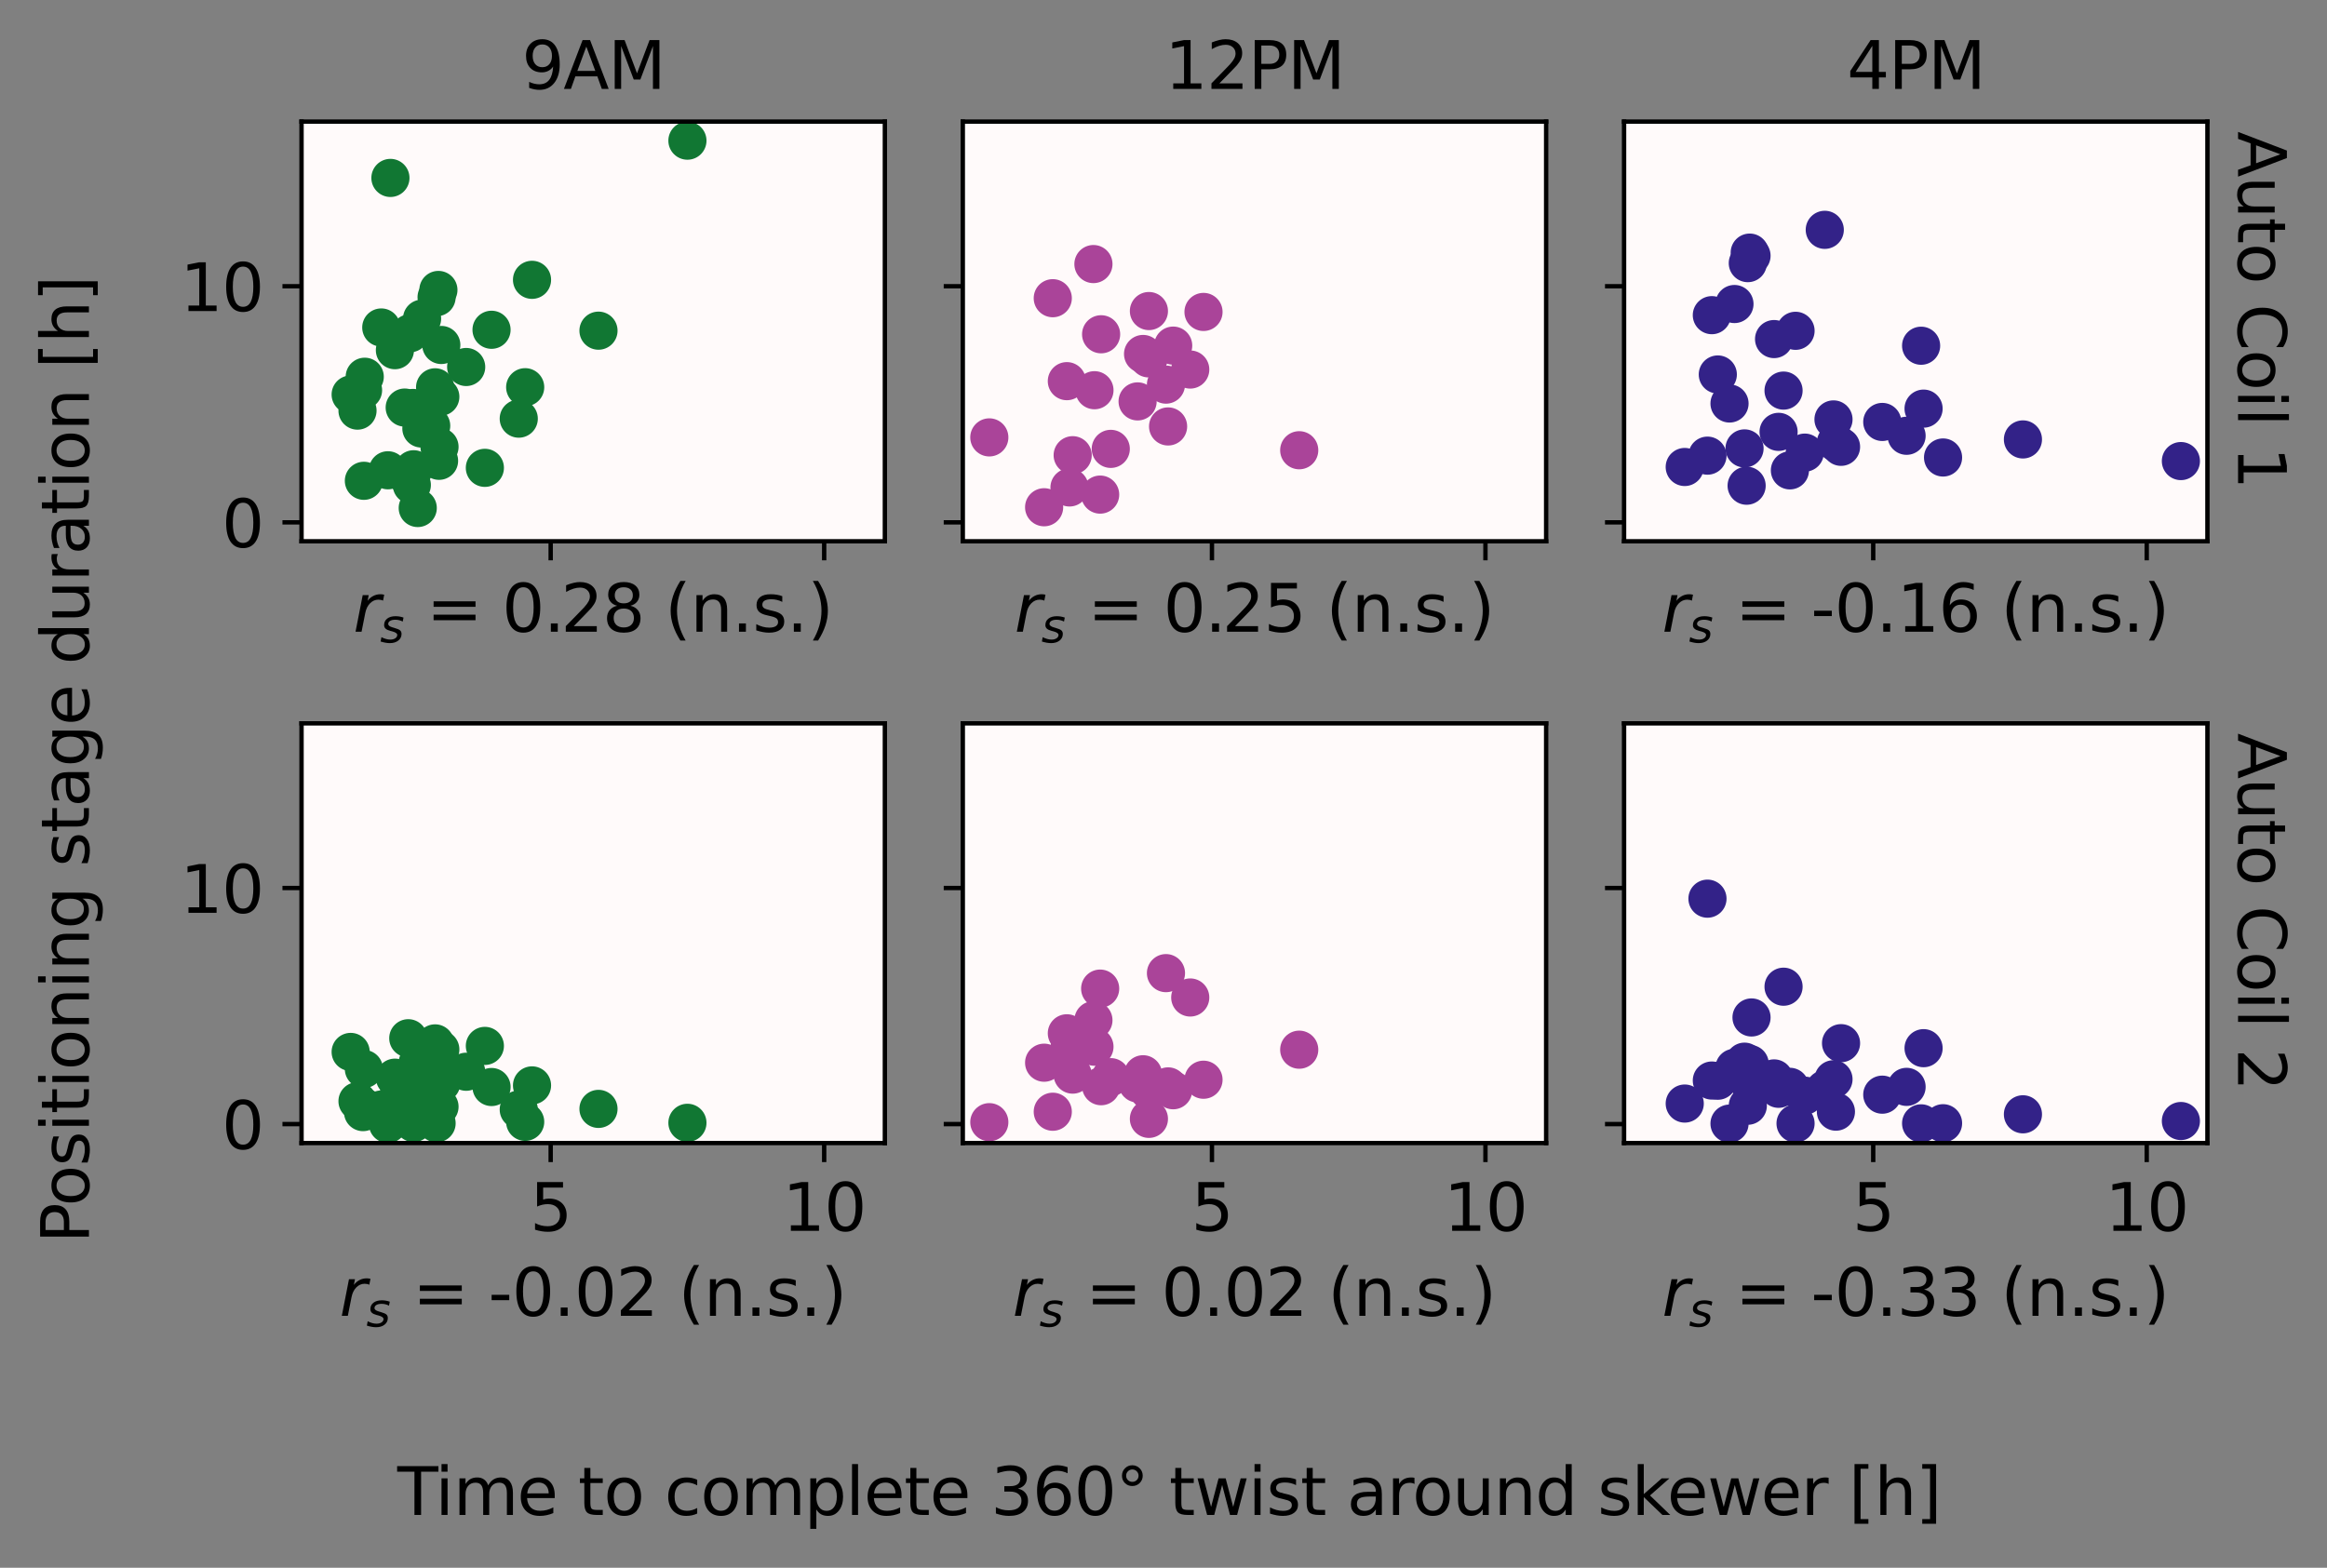 <?xml version="1.0" encoding="utf-8" standalone="no"?>
<!DOCTYPE svg PUBLIC "-//W3C//DTD SVG 1.1//EN"
  "http://www.w3.org/Graphics/SVG/1.1/DTD/svg11.dtd">
<svg xmlns:xlink="http://www.w3.org/1999/xlink" width="427.003pt" height="287.758pt" viewBox="0 0 427.003 287.758" xmlns="http://www.w3.org/2000/svg" version="1.1">
 <rect x="0" y="0" width="427.003" height="287.758" fill="#808080" stroke="none"/>
 <defs>
  <style type="text/css">*{stroke-linejoin: round; stroke-linecap: butt}</style>
 </defs>
 <g id="figure_1">
  <g id="patch_1">
   <path d="M 0 287.758 
L 427.003 287.758 
L 427.003 0 
L 0 0 
z
" style="fill: none"/>
  </g>
  <g id="axes_1">
   <g id="patch_2">
    <path d="M 55.33 99.348 
L 162.373 99.348 
L 162.373 22.318 
L 55.33 22.318 
z
" style="fill: #fffafa"/>
   </g>
   <g id="PathCollection_1">
    <defs>
     <path id="maa188ff2ce" d="M 0 3 
C 0.796 3 1.559 2.684 2.121 2.121 
C 2.684 1.559 3 0.796 3 0 
C 3 -0.796 2.684 -1.559 2.121 -2.121 
C 1.559 -2.684 0.796 -3 0 -3 
C -0.796 -3 -1.559 -2.684 -2.121 -2.121 
C -2.684 -1.559 -3 -0.796 -3 0 
C -3 0.796 -2.684 1.559 -2.121 2.121 
C -1.559 2.684 -0.796 3 0 3 
z
" style="stroke: #117733"/>
    </defs>
    <g clip-path="url(#p2bc16c25e6)">
     <use xlink:href="#maa188ff2ce" x="90.197" y="60.529" style="fill: #117733; stroke: #117733"/>
     <use xlink:href="#maa188ff2ce" x="97.626" y="51.361" style="fill: #117733; stroke: #117733"/>
     <use xlink:href="#maa188ff2ce" x="74.265" y="74.805" style="fill: #117733; stroke: #117733"/>
     <use xlink:href="#maa188ff2ce" x="77.45" y="58.488" style="fill: #117733; stroke: #117733"/>
     <use xlink:href="#maa188ff2ce" x="77.324" y="78.648" style="fill: #117733; stroke: #117733"/>
     <use xlink:href="#maa188ff2ce" x="95.192" y="76.841" style="fill: #117733; stroke: #117733"/>
     <use xlink:href="#maa188ff2ce" x="80.567" y="84.577" style="fill: #117733; stroke: #117733"/>
     <use xlink:href="#maa188ff2ce" x="66.929" y="69.151" style="fill: #117733; stroke: #117733"/>
     <use xlink:href="#maa188ff2ce" x="96.37" y="71.072" style="fill: #117733; stroke: #117733"/>
     <use xlink:href="#maa188ff2ce" x="80.979" y="63.32" style="fill: #117733; stroke: #117733"/>
     <use xlink:href="#maa188ff2ce" x="75.792" y="74.877" style="fill: #117733; stroke: #117733"/>
     <use xlink:href="#maa188ff2ce" x="80.797" y="72.829" style="fill: #117733; stroke: #117733"/>
     <use xlink:href="#maa188ff2ce" x="80.114" y="54.549" style="fill: #117733; stroke: #117733"/>
     <use xlink:href="#maa188ff2ce" x="64.346" y="72.415" style="fill: #117733; stroke: #117733"/>
     <use xlink:href="#maa188ff2ce" x="65.602" y="75.367" style="fill: #117733; stroke: #117733"/>
     <use xlink:href="#maa188ff2ce" x="66.773" y="88.25" style="fill: #117733; stroke: #117733"/>
     <use xlink:href="#maa188ff2ce" x="66.619" y="71.615" style="fill: #117733; stroke: #117733"/>
     <use xlink:href="#maa188ff2ce" x="71.184" y="86.318" style="fill: #117733; stroke: #117733"/>
     <use xlink:href="#maa188ff2ce" x="109.822" y="60.694" style="fill: #117733; stroke: #117733"/>
     <use xlink:href="#maa188ff2ce" x="80.447" y="53.221" style="fill: #117733; stroke: #117733"/>
     <use xlink:href="#maa188ff2ce" x="126.142" y="25.819" style="fill: #117733; stroke: #117733"/>
     <use xlink:href="#maa188ff2ce" x="69.964" y="60.108" style="fill: #117733; stroke: #117733"/>
     <use xlink:href="#maa188ff2ce" x="88.973" y="85.871" style="fill: #117733; stroke: #117733"/>
     <use xlink:href="#maa188ff2ce" x="85.543" y="67.361" style="fill: #117733; stroke: #117733"/>
     <use xlink:href="#maa188ff2ce" x="72.465" y="64.273" style="fill: #117733; stroke: #117733"/>
     <use xlink:href="#maa188ff2ce" x="80.649" y="82.016" style="fill: #117733; stroke: #117733"/>
     <use xlink:href="#maa188ff2ce" x="79.841" y="71.09" style="fill: #117733; stroke: #117733"/>
     <use xlink:href="#maa188ff2ce" x="76.656" y="93.243" style="fill: #117733; stroke: #117733"/>
     <use xlink:href="#maa188ff2ce" x="71.643" y="32.658" style="fill: #117733; stroke: #117733"/>
     <use xlink:href="#maa188ff2ce" x="74.919" y="87.64" style="fill: #117733; stroke: #117733"/>
     <use xlink:href="#maa188ff2ce" x="75.234" y="61.17" style="fill: #117733; stroke: #117733"/>
     <use xlink:href="#maa188ff2ce" x="79.124" y="78.148" style="fill: #117733; stroke: #117733"/>
     <use xlink:href="#maa188ff2ce" x="75.57" y="89.017" style="fill: #117733; stroke: #117733"/>
     <use xlink:href="#maa188ff2ce" x="75.909" y="86.131" style="fill: #117733; stroke: #117733"/>
    </g>
   </g>
   <g id="matplotlib.axis_1">
    <g id="xtick_1">
     <g id="line2d_1">
      <defs>
       <path id="m4214a3b93b" d="M 0 0 
L 0 3.5 
" style="stroke: #000000; stroke-width: 0.8"/>
      </defs>
      <g>
       <use xlink:href="#m4214a3b93b" x="101.049" y="99.348" style="stroke: #000000; stroke-width: 0.8"/>
      </g>
     </g>
    </g>
    <g id="xtick_2">
     <g id="line2d_2">
      <g>
       <use xlink:href="#m4214a3b93b" x="151.235" y="99.348" style="stroke: #000000; stroke-width: 0.8"/>
      </g>
     </g>
    </g>
    <g id="text_1">
     <!-- $r_s$ = 0.28 (n.s.) -->
     <g transform="translate(64.811 115.966) scale(0.12 -0.12)">
      <defs>
       <path id="DejaVuSans-Oblique-72" d="M 2853 2969 
Q 2766 3016 2653 3041 
Q 2541 3066 2413 3066 
Q 1953 3066 1609 2717 
Q 1266 2369 1153 1784 
L 800 0 
L 225 0 
L 909 3500 
L 1484 3500 
L 1375 2956 
Q 1603 3259 1920 3421 
Q 2238 3584 2597 3584 
Q 2691 3584 2781 3573 
Q 2872 3563 2963 3538 
L 2853 2969 
z
" transform="scale(0.016)"/>
       <path id="DejaVuSans-Oblique-73" d="M 3200 3397 
L 3091 2853 
Q 2863 2978 2609 3040 
Q 2356 3103 2088 3103 
Q 1634 3103 1373 2948 
Q 1113 2794 1113 2528 
Q 1113 2219 1719 2053 
Q 1766 2041 1788 2034 
L 1972 1978 
Q 2547 1819 2739 1644 
Q 2931 1469 2931 1166 
Q 2931 609 2489 259 
Q 2047 -91 1331 -91 
Q 1053 -91 747 -37 
Q 441 16 72 128 
L 184 722 
Q 500 559 806 475 
Q 1113 391 1394 391 
Q 1816 391 2080 572 
Q 2344 753 2344 1031 
Q 2344 1331 1650 1516 
L 1591 1531 
L 1394 1581 
Q 956 1697 753 1886 
Q 550 2075 550 2369 
Q 550 2928 970 3256 
Q 1391 3584 2113 3584 
Q 2397 3584 2667 3537 
Q 2938 3491 3200 3397 
z
" transform="scale(0.016)"/>
       <path id="DejaVuSans-20" transform="scale(0.016)"/>
       <path id="DejaVuSans-3d" d="M 678 2906 
L 4684 2906 
L 4684 2381 
L 678 2381 
L 678 2906 
z
M 678 1631 
L 4684 1631 
L 4684 1100 
L 678 1100 
L 678 1631 
z
" transform="scale(0.016)"/>
       <path id="DejaVuSans-30" d="M 2034 4250 
Q 1547 4250 1301 3770 
Q 1056 3291 1056 2328 
Q 1056 1369 1301 889 
Q 1547 409 2034 409 
Q 2525 409 2770 889 
Q 3016 1369 3016 2328 
Q 3016 3291 2770 3770 
Q 2525 4250 2034 4250 
z
M 2034 4750 
Q 2819 4750 3233 4129 
Q 3647 3509 3647 2328 
Q 3647 1150 3233 529 
Q 2819 -91 2034 -91 
Q 1250 -91 836 529 
Q 422 1150 422 2328 
Q 422 3509 836 4129 
Q 1250 4750 2034 4750 
z
" transform="scale(0.016)"/>
       <path id="DejaVuSans-2e" d="M 684 794 
L 1344 794 
L 1344 0 
L 684 0 
L 684 794 
z
" transform="scale(0.016)"/>
       <path id="DejaVuSans-32" d="M 1228 531 
L 3431 531 
L 3431 0 
L 469 0 
L 469 531 
Q 828 903 1448 1529 
Q 2069 2156 2228 2338 
Q 2531 2678 2651 2914 
Q 2772 3150 2772 3378 
Q 2772 3750 2511 3984 
Q 2250 4219 1831 4219 
Q 1534 4219 1204 4116 
Q 875 4013 500 3803 
L 500 4441 
Q 881 4594 1212 4672 
Q 1544 4750 1819 4750 
Q 2544 4750 2975 4387 
Q 3406 4025 3406 3419 
Q 3406 3131 3298 2873 
Q 3191 2616 2906 2266 
Q 2828 2175 2409 1742 
Q 1991 1309 1228 531 
z
" transform="scale(0.016)"/>
       <path id="DejaVuSans-38" d="M 2034 2216 
Q 1584 2216 1326 1975 
Q 1069 1734 1069 1313 
Q 1069 891 1326 650 
Q 1584 409 2034 409 
Q 2484 409 2743 651 
Q 3003 894 3003 1313 
Q 3003 1734 2745 1975 
Q 2488 2216 2034 2216 
z
M 1403 2484 
Q 997 2584 770 2862 
Q 544 3141 544 3541 
Q 544 4100 942 4425 
Q 1341 4750 2034 4750 
Q 2731 4750 3128 4425 
Q 3525 4100 3525 3541 
Q 3525 3141 3298 2862 
Q 3072 2584 2669 2484 
Q 3125 2378 3379 2068 
Q 3634 1759 3634 1313 
Q 3634 634 3220 271 
Q 2806 -91 2034 -91 
Q 1263 -91 848 271 
Q 434 634 434 1313 
Q 434 1759 690 2068 
Q 947 2378 1403 2484 
z
M 1172 3481 
Q 1172 3119 1398 2916 
Q 1625 2713 2034 2713 
Q 2441 2713 2670 2916 
Q 2900 3119 2900 3481 
Q 2900 3844 2670 4047 
Q 2441 4250 2034 4250 
Q 1625 4250 1398 4047 
Q 1172 3844 1172 3481 
z
" transform="scale(0.016)"/>
       <path id="DejaVuSans-28" d="M 1984 4856 
Q 1566 4138 1362 3434 
Q 1159 2731 1159 2009 
Q 1159 1288 1364 580 
Q 1569 -128 1984 -844 
L 1484 -844 
Q 1016 -109 783 600 
Q 550 1309 550 2009 
Q 550 2706 781 3412 
Q 1013 4119 1484 4856 
L 1984 4856 
z
" transform="scale(0.016)"/>
       <path id="DejaVuSans-6e" d="M 3513 2113 
L 3513 0 
L 2938 0 
L 2938 2094 
Q 2938 2591 2744 2837 
Q 2550 3084 2163 3084 
Q 1697 3084 1428 2787 
Q 1159 2491 1159 1978 
L 1159 0 
L 581 0 
L 581 3500 
L 1159 3500 
L 1159 2956 
Q 1366 3272 1645 3428 
Q 1925 3584 2291 3584 
Q 2894 3584 3203 3211 
Q 3513 2838 3513 2113 
z
" transform="scale(0.016)"/>
       <path id="DejaVuSans-73" d="M 2834 3397 
L 2834 2853 
Q 2591 2978 2328 3040 
Q 2066 3103 1784 3103 
Q 1356 3103 1142 2972 
Q 928 2841 928 2578 
Q 928 2378 1081 2264 
Q 1234 2150 1697 2047 
L 1894 2003 
Q 2506 1872 2764 1633 
Q 3022 1394 3022 966 
Q 3022 478 2636 193 
Q 2250 -91 1575 -91 
Q 1294 -91 989 -36 
Q 684 19 347 128 
L 347 722 
Q 666 556 975 473 
Q 1284 391 1588 391 
Q 1994 391 2212 530 
Q 2431 669 2431 922 
Q 2431 1156 2273 1281 
Q 2116 1406 1581 1522 
L 1381 1569 
Q 847 1681 609 1914 
Q 372 2147 372 2553 
Q 372 3047 722 3315 
Q 1072 3584 1716 3584 
Q 2034 3584 2315 3537 
Q 2597 3491 2834 3397 
z
" transform="scale(0.016)"/>
       <path id="DejaVuSans-29" d="M 513 4856 
L 1013 4856 
Q 1481 4119 1714 3412 
Q 1947 2706 1947 2009 
Q 1947 1309 1714 600 
Q 1481 -109 1013 -844 
L 513 -844 
Q 928 -128 1133 580 
Q 1338 1288 1338 2009 
Q 1338 2731 1133 3434 
Q 928 4138 513 4856 
z
" transform="scale(0.016)"/>
      </defs>
      <use xlink:href="#DejaVuSans-Oblique-72" transform="translate(0 0.125)"/>
      <use xlink:href="#DejaVuSans-Oblique-73" transform="translate(41.113 -16.281) scale(0.7)"/>
      <use xlink:href="#DejaVuSans-20" transform="translate(80.317 0.125)"/>
      <use xlink:href="#DejaVuSans-3d" transform="translate(112.104 0.125)"/>
      <use xlink:href="#DejaVuSans-20" transform="translate(195.894 0.125)"/>
      <use xlink:href="#DejaVuSans-30" transform="translate(227.681 0.125)"/>
      <use xlink:href="#DejaVuSans-2e" transform="translate(291.304 0.125)"/>
      <use xlink:href="#DejaVuSans-32" transform="translate(317.591 0.125)"/>
      <use xlink:href="#DejaVuSans-38" transform="translate(381.214 0.125)"/>
      <use xlink:href="#DejaVuSans-20" transform="translate(444.837 0.125)"/>
      <use xlink:href="#DejaVuSans-28" transform="translate(476.624 0.125)"/>
      <use xlink:href="#DejaVuSans-6e" transform="translate(515.638 0.125)"/>
      <use xlink:href="#DejaVuSans-2e" transform="translate(579.017 0.125)"/>
      <use xlink:href="#DejaVuSans-73" transform="translate(610.804 0.125)"/>
      <use xlink:href="#DejaVuSans-2e" transform="translate(662.903 0.125)"/>
      <use xlink:href="#DejaVuSans-29" transform="translate(694.69 0.125)"/>
     </g>
    </g>
   </g>
   <g id="matplotlib.axis_2">
    <g id="ytick_1">
     <g id="line2d_3">
      <defs>
       <path id="mbbebdd0e88" d="M 0 0 
L -3.5 0 
" style="stroke: #000000; stroke-width: 0.8"/>
      </defs>
      <g>
       <use xlink:href="#mbbebdd0e88" x="55.33" y="95.874" style="stroke: #000000; stroke-width: 0.8"/>
      </g>
     </g>
     <g id="text_2">
      <!-- 0 -->
      <g transform="translate(40.695 100.433) scale(0.12 -0.12)">
       <use xlink:href="#DejaVuSans-30"/>
      </g>
     </g>
    </g>
    <g id="ytick_2">
     <g id="line2d_4">
      <g>
       <use xlink:href="#mbbebdd0e88" x="55.33" y="52.539" style="stroke: #000000; stroke-width: 0.8"/>
      </g>
     </g>
     <g id="text_3">
      <!-- 10 -->
      <g transform="translate(33.06 57.098) scale(0.12 -0.12)">
       <defs>
        <path id="DejaVuSans-31" d="M 794 531 
L 1825 531 
L 1825 4091 
L 703 3866 
L 703 4441 
L 1819 4666 
L 2450 4666 
L 2450 531 
L 3481 531 
L 3481 0 
L 794 0 
L 794 531 
z
" transform="scale(0.016)"/>
       </defs>
       <use xlink:href="#DejaVuSans-31"/>
       <use xlink:href="#DejaVuSans-30" x="63.623"/>
      </g>
     </g>
    </g>
   </g>
   <g id="patch_3">
    <path d="M 55.33 99.348 
L 55.33 22.318 
" style="fill: none; stroke: #000000; stroke-width: 0.8; stroke-linejoin: miter; stroke-linecap: square"/>
   </g>
   <g id="patch_4">
    <path d="M 162.373 99.348 
L 162.373 22.318 
" style="fill: none; stroke: #000000; stroke-width: 0.8; stroke-linejoin: miter; stroke-linecap: square"/>
   </g>
   <g id="patch_5">
    <path d="M 55.33 99.348 
L 162.373 99.348 
" style="fill: none; stroke: #000000; stroke-width: 0.8; stroke-linejoin: miter; stroke-linecap: square"/>
   </g>
   <g id="patch_6">
    <path d="M 55.33 22.318 
L 162.373 22.318 
" style="fill: none; stroke: #000000; stroke-width: 0.8; stroke-linejoin: miter; stroke-linecap: square"/>
   </g>
   <g id="text_4">
    <!-- 9AM -->
    <g transform="translate(95.753 16.318) scale(0.12 -0.12)">
     <defs>
      <path id="DejaVuSans-39" d="M 703 97 
L 703 672 
Q 941 559 1184 500 
Q 1428 441 1663 441 
Q 2288 441 2617 861 
Q 2947 1281 2994 2138 
Q 2813 1869 2534 1725 
Q 2256 1581 1919 1581 
Q 1219 1581 811 2004 
Q 403 2428 403 3163 
Q 403 3881 828 4315 
Q 1253 4750 1959 4750 
Q 2769 4750 3195 4129 
Q 3622 3509 3622 2328 
Q 3622 1225 3098 567 
Q 2575 -91 1691 -91 
Q 1453 -91 1209 -44 
Q 966 3 703 97 
z
M 1959 2075 
Q 2384 2075 2632 2365 
Q 2881 2656 2881 3163 
Q 2881 3666 2632 3958 
Q 2384 4250 1959 4250 
Q 1534 4250 1286 3958 
Q 1038 3666 1038 3163 
Q 1038 2656 1286 2365 
Q 1534 2075 1959 2075 
z
" transform="scale(0.016)"/>
      <path id="DejaVuSans-41" d="M 2188 4044 
L 1331 1722 
L 3047 1722 
L 2188 4044 
z
M 1831 4666 
L 2547 4666 
L 4325 0 
L 3669 0 
L 3244 1197 
L 1141 1197 
L 716 0 
L 50 0 
L 1831 4666 
z
" transform="scale(0.016)"/>
      <path id="DejaVuSans-4d" d="M 628 4666 
L 1569 4666 
L 2759 1491 
L 3956 4666 
L 4897 4666 
L 4897 0 
L 4281 0 
L 4281 4097 
L 3078 897 
L 2444 897 
L 1241 4097 
L 1241 0 
L 628 0 
L 628 4666 
z
" transform="scale(0.016)"/>
     </defs>
     <use xlink:href="#DejaVuSans-39"/>
     <use xlink:href="#DejaVuSans-41" x="63.623"/>
     <use xlink:href="#DejaVuSans-4d" x="132.031"/>
    </g>
   </g>
  </g>
  <g id="axes_2">
   <g id="patch_7">
    <path d="M 176.673 99.348 
L 283.716 99.348 
L 283.716 22.318 
L 176.673 22.318 
z
" style="fill: #fffafa"/>
   </g>
   <g id="PathCollection_2">
    <defs>
     <path id="mbd1f8d6ab6" d="M 0 3 
C 0.796 3 1.559 2.684 2.121 2.121 
C 2.684 1.559 3 0.796 3 0 
C 3 -0.796 2.684 -1.559 2.121 -2.121 
C 1.559 -2.684 0.796 -3 0 -3 
C -0.796 -3 -1.559 -2.684 -2.121 -2.121 
C -2.684 -1.559 -3 -0.796 -3 0 
C -3 0.796 -2.684 1.559 -2.121 2.121 
C -1.559 2.684 -0.796 3 0 3 
z
" style="stroke: #aa4499"/>
    </defs>
    <g clip-path="url(#p6a9b97304a)">
     <use xlink:href="#mbd1f8d6ab6" x="200.834" y="71.623" style="fill: #aa4499; stroke: #aa4499"/>
     <use xlink:href="#mbd1f8d6ab6" x="220.843" y="57.255" style="fill: #aa4499; stroke: #aa4499"/>
     <use xlink:href="#mbd1f8d6ab6" x="214.344" y="78.272" style="fill: #aa4499; stroke: #aa4499"/>
     <use xlink:href="#mbd1f8d6ab6" x="238.407" y="82.64" style="fill: #aa4499; stroke: #aa4499"/>
     <use xlink:href="#mbd1f8d6ab6" x="201.879" y="90.782" style="fill: #aa4499; stroke: #aa4499"/>
     <use xlink:href="#mbd1f8d6ab6" x="218.409" y="67.827" style="fill: #aa4499; stroke: #aa4499"/>
     <use xlink:href="#mbd1f8d6ab6" x="213.955" y="70.595" style="fill: #aa4499; stroke: #aa4499"/>
     <use xlink:href="#mbd1f8d6ab6" x="195.766" y="69.96" style="fill: #aa4499; stroke: #aa4499"/>
     <use xlink:href="#mbd1f8d6ab6" x="196.836" y="83.553" style="fill: #aa4499; stroke: #aa4499"/>
     <use xlink:href="#mbd1f8d6ab6" x="202.055" y="61.355" style="fill: #aa4499; stroke: #aa4499"/>
     <use xlink:href="#mbd1f8d6ab6" x="203.827" y="82.389" style="fill: #aa4499; stroke: #aa4499"/>
     <use xlink:href="#mbd1f8d6ab6" x="196.251" y="89.47" style="fill: #aa4499; stroke: #aa4499"/>
     <use xlink:href="#mbd1f8d6ab6" x="210.825" y="57.091" style="fill: #aa4499; stroke: #aa4499"/>
     <use xlink:href="#mbd1f8d6ab6" x="193.183" y="54.734" style="fill: #aa4499; stroke: #aa4499"/>
     <use xlink:href="#mbd1f8d6ab6" x="210.767" y="65.776" style="fill: #aa4499; stroke: #aa4499"/>
     <use xlink:href="#mbd1f8d6ab6" x="191.596" y="93.104" style="fill: #aa4499; stroke: #aa4499"/>
     <use xlink:href="#mbd1f8d6ab6" x="181.539" y="80.282" style="fill: #aa4499; stroke: #aa4499"/>
     <use xlink:href="#mbd1f8d6ab6" x="215.278" y="63.437" style="fill: #aa4499; stroke: #aa4499"/>
     <use xlink:href="#mbd1f8d6ab6" x="209.752" y="64.97" style="fill: #aa4499; stroke: #aa4499"/>
     <use xlink:href="#mbd1f8d6ab6" x="208.75" y="73.676" style="fill: #aa4499; stroke: #aa4499"/>
     <use xlink:href="#mbd1f8d6ab6" x="200.644" y="48.469" style="fill: #aa4499; stroke: #aa4499"/>
    </g>
   </g>
   <g id="matplotlib.axis_3">
    <g id="xtick_3">
     <g id="line2d_5">
      <g>
       <use xlink:href="#m4214a3b93b" x="222.392" y="99.348" style="stroke: #000000; stroke-width: 0.8"/>
      </g>
     </g>
    </g>
    <g id="xtick_4">
     <g id="line2d_6">
      <g>
       <use xlink:href="#m4214a3b93b" x="272.578" y="99.348" style="stroke: #000000; stroke-width: 0.8"/>
      </g>
     </g>
    </g>
    <g id="text_5">
     <!-- $r_s$ = 0.25 (n.s.) -->
     <g transform="translate(186.154 115.966) scale(0.12 -0.12)">
      <defs>
       <path id="DejaVuSans-35" d="M 691 4666 
L 3169 4666 
L 3169 4134 
L 1269 4134 
L 1269 2991 
Q 1406 3038 1543 3061 
Q 1681 3084 1819 3084 
Q 2600 3084 3056 2656 
Q 3513 2228 3513 1497 
Q 3513 744 3044 326 
Q 2575 -91 1722 -91 
Q 1428 -91 1123 -41 
Q 819 9 494 109 
L 494 744 
Q 775 591 1075 516 
Q 1375 441 1709 441 
Q 2250 441 2565 725 
Q 2881 1009 2881 1497 
Q 2881 1984 2565 2268 
Q 2250 2553 1709 2553 
Q 1456 2553 1204 2497 
Q 953 2441 691 2322 
L 691 4666 
z
" transform="scale(0.016)"/>
      </defs>
      <use xlink:href="#DejaVuSans-Oblique-72" transform="translate(0 0.125)"/>
      <use xlink:href="#DejaVuSans-Oblique-73" transform="translate(41.113 -16.281) scale(0.7)"/>
      <use xlink:href="#DejaVuSans-20" transform="translate(80.317 0.125)"/>
      <use xlink:href="#DejaVuSans-3d" transform="translate(112.104 0.125)"/>
      <use xlink:href="#DejaVuSans-20" transform="translate(195.894 0.125)"/>
      <use xlink:href="#DejaVuSans-30" transform="translate(227.681 0.125)"/>
      <use xlink:href="#DejaVuSans-2e" transform="translate(291.304 0.125)"/>
      <use xlink:href="#DejaVuSans-32" transform="translate(317.591 0.125)"/>
      <use xlink:href="#DejaVuSans-35" transform="translate(381.214 0.125)"/>
      <use xlink:href="#DejaVuSans-20" transform="translate(444.837 0.125)"/>
      <use xlink:href="#DejaVuSans-28" transform="translate(476.624 0.125)"/>
      <use xlink:href="#DejaVuSans-6e" transform="translate(515.638 0.125)"/>
      <use xlink:href="#DejaVuSans-2e" transform="translate(579.017 0.125)"/>
      <use xlink:href="#DejaVuSans-73" transform="translate(610.804 0.125)"/>
      <use xlink:href="#DejaVuSans-2e" transform="translate(662.903 0.125)"/>
      <use xlink:href="#DejaVuSans-29" transform="translate(694.69 0.125)"/>
     </g>
    </g>
   </g>
   <g id="matplotlib.axis_4">
    <g id="ytick_3">
     <g id="line2d_7">
      <g>
       <use xlink:href="#mbbebdd0e88" x="176.673" y="95.874" style="stroke: #000000; stroke-width: 0.8"/>
      </g>
     </g>
    </g>
    <g id="ytick_4">
     <g id="line2d_8">
      <g>
       <use xlink:href="#mbbebdd0e88" x="176.673" y="52.539" style="stroke: #000000; stroke-width: 0.8"/>
      </g>
     </g>
    </g>
   </g>
   <g id="patch_8">
    <path d="M 176.673 99.348 
L 176.673 22.318 
" style="fill: none; stroke: #000000; stroke-width: 0.8; stroke-linejoin: miter; stroke-linecap: square"/>
   </g>
   <g id="patch_9">
    <path d="M 283.716 99.348 
L 283.716 22.318 
" style="fill: none; stroke: #000000; stroke-width: 0.8; stroke-linejoin: miter; stroke-linecap: square"/>
   </g>
   <g id="patch_10">
    <path d="M 176.673 99.348 
L 283.716 99.348 
" style="fill: none; stroke: #000000; stroke-width: 0.8; stroke-linejoin: miter; stroke-linecap: square"/>
   </g>
   <g id="patch_11">
    <path d="M 176.673 22.318 
L 283.716 22.318 
" style="fill: none; stroke: #000000; stroke-width: 0.8; stroke-linejoin: miter; stroke-linecap: square"/>
   </g>
   <g id="text_6">
    <!-- 12PM -->
    <g transform="translate(213.765 16.318) scale(0.12 -0.12)">
     <defs>
      <path id="DejaVuSans-50" d="M 1259 4147 
L 1259 2394 
L 2053 2394 
Q 2494 2394 2734 2622 
Q 2975 2850 2975 3272 
Q 2975 3691 2734 3919 
Q 2494 4147 2053 4147 
L 1259 4147 
z
M 628 4666 
L 2053 4666 
Q 2838 4666 3239 4311 
Q 3641 3956 3641 3272 
Q 3641 2581 3239 2228 
Q 2838 1875 2053 1875 
L 1259 1875 
L 1259 0 
L 628 0 
L 628 4666 
z
" transform="scale(0.016)"/>
     </defs>
     <use xlink:href="#DejaVuSans-31"/>
     <use xlink:href="#DejaVuSans-32" x="63.623"/>
     <use xlink:href="#DejaVuSans-50" x="127.246"/>
     <use xlink:href="#DejaVuSans-4d" x="187.549"/>
    </g>
   </g>
  </g>
  <g id="axes_3">
   <g id="patch_12">
    <path d="M 298.016 99.348 
L 405.059 99.348 
L 405.059 22.318 
L 298.016 22.318 
z
" style="fill: #fffafa"/>
   </g>
   <g id="PathCollection_3">
    <defs>
     <path id="m4c94ae0d60" d="M 0 3 
C 0.796 3 1.559 2.684 2.121 2.121 
C 2.684 1.559 3 0.796 3 0 
C 3 -0.796 2.684 -1.559 2.121 -2.121 
C 1.559 -2.684 0.796 -3 0 -3 
C -0.796 -3 -1.559 -2.684 -2.121 -2.121 
C -2.684 -1.559 -3 -0.796 -3 0 
C -3 0.796 -2.684 1.559 -2.121 2.121 
C -1.559 2.684 -0.796 3 0 3 
z
" style="stroke: #332288"/>
    </defs>
    <g clip-path="url(#p0abdfabb2a)">
     <use xlink:href="#m4c94ae0d60" x="315.217" y="68.734" style="fill: #332288; stroke: #332288"/>
     <use xlink:href="#m4c94ae0d60" x="320.505" y="89.15" style="fill: #332288; stroke: #332288"/>
     <use xlink:href="#m4c94ae0d60" x="400.193" y="84.628" style="fill: #332288; stroke: #332288"/>
     <use xlink:href="#m4c94ae0d60" x="352.523" y="63.457" style="fill: #332288; stroke: #332288"/>
     <use xlink:href="#m4c94ae0d60" x="314.122" y="57.847" style="fill: #332288; stroke: #332288"/>
     <use xlink:href="#m4c94ae0d60" x="326.369" y="79.267" style="fill: #332288; stroke: #332288"/>
     <use xlink:href="#m4c94ae0d60" x="317.365" y="74.061" style="fill: #332288; stroke: #332288"/>
     <use xlink:href="#m4c94ae0d60" x="327.28" y="71.693" style="fill: #332288; stroke: #332288"/>
     <use xlink:href="#m4c94ae0d60" x="352.975" y="75.002" style="fill: #332288; stroke: #332288"/>
     <use xlink:href="#m4c94ae0d60" x="320.721" y="48.297" style="fill: #332288; stroke: #332288"/>
     <use xlink:href="#m4c94ae0d60" x="371.207" y="80.655" style="fill: #332288; stroke: #332288"/>
     <use xlink:href="#m4c94ae0d60" x="321.074" y="46.366" style="fill: #332288; stroke: #332288"/>
     <use xlink:href="#m4c94ae0d60" x="334.845" y="42.184" style="fill: #332288; stroke: #332288"/>
     <use xlink:href="#m4c94ae0d60" x="356.549" y="83.971" style="fill: #332288; stroke: #332288"/>
     <use xlink:href="#m4c94ae0d60" x="321.403" y="46.939" style="fill: #332288; stroke: #332288"/>
     <use xlink:href="#m4c94ae0d60" x="337.831" y="82.01" style="fill: #332288; stroke: #332288"/>
     <use xlink:href="#m4c94ae0d60" x="313.32" y="83.633" style="fill: #332288; stroke: #332288"/>
     <use xlink:href="#m4c94ae0d60" x="336.889" y="81.233" style="fill: #332288; stroke: #332288"/>
     <use xlink:href="#m4c94ae0d60" x="320.121" y="82.304" style="fill: #332288; stroke: #332288"/>
     <use xlink:href="#m4c94ae0d60" x="325.542" y="62.235" style="fill: #332288; stroke: #332288"/>
     <use xlink:href="#m4c94ae0d60" x="329.482" y="60.719" style="fill: #332288; stroke: #332288"/>
     <use xlink:href="#m4c94ae0d60" x="349.855" y="79.985" style="fill: #332288; stroke: #332288"/>
     <use xlink:href="#m4c94ae0d60" x="328.447" y="86.333" style="fill: #332288; stroke: #332288"/>
     <use xlink:href="#m4c94ae0d60" x="331.174" y="83.077" style="fill: #332288; stroke: #332288"/>
     <use xlink:href="#m4c94ae0d60" x="345.396" y="77.447" style="fill: #332288; stroke: #332288"/>
     <use xlink:href="#m4c94ae0d60" x="309.148" y="85.714" style="fill: #332288; stroke: #332288"/>
     <use xlink:href="#m4c94ae0d60" x="336.445" y="76.984" style="fill: #332288; stroke: #332288"/>
     <use xlink:href="#m4c94ae0d60" x="318.272" y="55.802" style="fill: #332288; stroke: #332288"/>
    </g>
   </g>
   <g id="matplotlib.axis_5">
    <g id="xtick_5">
     <g id="line2d_9">
      <g>
       <use xlink:href="#m4214a3b93b" x="343.735" y="99.348" style="stroke: #000000; stroke-width: 0.8"/>
      </g>
     </g>
    </g>
    <g id="xtick_6">
     <g id="line2d_10">
      <g>
       <use xlink:href="#m4214a3b93b" x="393.921" y="99.348" style="stroke: #000000; stroke-width: 0.8"/>
      </g>
     </g>
    </g>
    <g id="text_7">
     <!-- $r_s$ = -0.16 (n.s.) -->
     <g transform="translate(304.977 115.966) scale(0.12 -0.12)">
      <defs>
       <path id="DejaVuSans-2d" d="M 313 2009 
L 1997 2009 
L 1997 1497 
L 313 1497 
L 313 2009 
z
" transform="scale(0.016)"/>
       <path id="DejaVuSans-36" d="M 2113 2584 
Q 1688 2584 1439 2293 
Q 1191 2003 1191 1497 
Q 1191 994 1439 701 
Q 1688 409 2113 409 
Q 2538 409 2786 701 
Q 3034 994 3034 1497 
Q 3034 2003 2786 2293 
Q 2538 2584 2113 2584 
z
M 3366 4563 
L 3366 3988 
Q 3128 4100 2886 4159 
Q 2644 4219 2406 4219 
Q 1781 4219 1451 3797 
Q 1122 3375 1075 2522 
Q 1259 2794 1537 2939 
Q 1816 3084 2150 3084 
Q 2853 3084 3261 2657 
Q 3669 2231 3669 1497 
Q 3669 778 3244 343 
Q 2819 -91 2113 -91 
Q 1303 -91 875 529 
Q 447 1150 447 2328 
Q 447 3434 972 4092 
Q 1497 4750 2381 4750 
Q 2619 4750 2861 4703 
Q 3103 4656 3366 4563 
z
" transform="scale(0.016)"/>
      </defs>
      <use xlink:href="#DejaVuSans-Oblique-72" transform="translate(0 0.125)"/>
      <use xlink:href="#DejaVuSans-Oblique-73" transform="translate(41.113 -16.281) scale(0.7)"/>
      <use xlink:href="#DejaVuSans-20" transform="translate(80.317 0.125)"/>
      <use xlink:href="#DejaVuSans-3d" transform="translate(112.104 0.125)"/>
      <use xlink:href="#DejaVuSans-20" transform="translate(195.894 0.125)"/>
      <use xlink:href="#DejaVuSans-2d" transform="translate(227.681 0.125)"/>
      <use xlink:href="#DejaVuSans-30" transform="translate(263.765 0.125)"/>
      <use xlink:href="#DejaVuSans-2e" transform="translate(327.388 0.125)"/>
      <use xlink:href="#DejaVuSans-31" transform="translate(359.175 0.125)"/>
      <use xlink:href="#DejaVuSans-36" transform="translate(422.798 0.125)"/>
      <use xlink:href="#DejaVuSans-20" transform="translate(486.421 0.125)"/>
      <use xlink:href="#DejaVuSans-28" transform="translate(518.208 0.125)"/>
      <use xlink:href="#DejaVuSans-6e" transform="translate(557.222 0.125)"/>
      <use xlink:href="#DejaVuSans-2e" transform="translate(620.601 0.125)"/>
      <use xlink:href="#DejaVuSans-73" transform="translate(652.388 0.125)"/>
      <use xlink:href="#DejaVuSans-2e" transform="translate(704.487 0.125)"/>
      <use xlink:href="#DejaVuSans-29" transform="translate(736.274 0.125)"/>
     </g>
    </g>
   </g>
   <g id="matplotlib.axis_6">
    <g id="ytick_5">
     <g id="line2d_11">
      <g>
       <use xlink:href="#mbbebdd0e88" x="298.016" y="95.874" style="stroke: #000000; stroke-width: 0.8"/>
      </g>
     </g>
    </g>
    <g id="ytick_6">
     <g id="line2d_12">
      <g>
       <use xlink:href="#mbbebdd0e88" x="298.016" y="52.539" style="stroke: #000000; stroke-width: 0.8"/>
      </g>
     </g>
    </g>
   </g>
   <g id="patch_13">
    <path d="M 298.016 99.348 
L 298.016 22.318 
" style="fill: none; stroke: #000000; stroke-width: 0.8; stroke-linejoin: miter; stroke-linecap: square"/>
   </g>
   <g id="patch_14">
    <path d="M 405.059 99.348 
L 405.059 22.318 
" style="fill: none; stroke: #000000; stroke-width: 0.8; stroke-linejoin: miter; stroke-linecap: square"/>
   </g>
   <g id="patch_15">
    <path d="M 298.016 99.348 
L 405.059 99.348 
" style="fill: none; stroke: #000000; stroke-width: 0.8; stroke-linejoin: miter; stroke-linecap: square"/>
   </g>
   <g id="patch_16">
    <path d="M 298.016 22.318 
L 405.059 22.318 
" style="fill: none; stroke: #000000; stroke-width: 0.8; stroke-linejoin: miter; stroke-linecap: square"/>
   </g>
   <g id="text_8">
    <!-- Auto Coil 1 -->
    <g transform="translate(410.684 24.116) rotate(-270) scale(0.12 -0.12)">
     <defs>
      <path id="DejaVuSans-75" d="M 544 1381 
L 544 3500 
L 1119 3500 
L 1119 1403 
Q 1119 906 1312 657 
Q 1506 409 1894 409 
Q 2359 409 2629 706 
Q 2900 1003 2900 1516 
L 2900 3500 
L 3475 3500 
L 3475 0 
L 2900 0 
L 2900 538 
Q 2691 219 2414 64 
Q 2138 -91 1772 -91 
Q 1169 -91 856 284 
Q 544 659 544 1381 
z
M 1991 3584 
L 1991 3584 
z
" transform="scale(0.016)"/>
      <path id="DejaVuSans-74" d="M 1172 4494 
L 1172 3500 
L 2356 3500 
L 2356 3053 
L 1172 3053 
L 1172 1153 
Q 1172 725 1289 603 
Q 1406 481 1766 481 
L 2356 481 
L 2356 0 
L 1766 0 
Q 1100 0 847 248 
Q 594 497 594 1153 
L 594 3053 
L 172 3053 
L 172 3500 
L 594 3500 
L 594 4494 
L 1172 4494 
z
" transform="scale(0.016)"/>
      <path id="DejaVuSans-6f" d="M 1959 3097 
Q 1497 3097 1228 2736 
Q 959 2375 959 1747 
Q 959 1119 1226 758 
Q 1494 397 1959 397 
Q 2419 397 2687 759 
Q 2956 1122 2956 1747 
Q 2956 2369 2687 2733 
Q 2419 3097 1959 3097 
z
M 1959 3584 
Q 2709 3584 3137 3096 
Q 3566 2609 3566 1747 
Q 3566 888 3137 398 
Q 2709 -91 1959 -91 
Q 1206 -91 779 398 
Q 353 888 353 1747 
Q 353 2609 779 3096 
Q 1206 3584 1959 3584 
z
" transform="scale(0.016)"/>
      <path id="DejaVuSans-43" d="M 4122 4306 
L 4122 3641 
Q 3803 3938 3442 4084 
Q 3081 4231 2675 4231 
Q 1875 4231 1450 3742 
Q 1025 3253 1025 2328 
Q 1025 1406 1450 917 
Q 1875 428 2675 428 
Q 3081 428 3442 575 
Q 3803 722 4122 1019 
L 4122 359 
Q 3791 134 3420 21 
Q 3050 -91 2638 -91 
Q 1578 -91 968 557 
Q 359 1206 359 2328 
Q 359 3453 968 4101 
Q 1578 4750 2638 4750 
Q 3056 4750 3426 4639 
Q 3797 4528 4122 4306 
z
" transform="scale(0.016)"/>
      <path id="DejaVuSans-69" d="M 603 3500 
L 1178 3500 
L 1178 0 
L 603 0 
L 603 3500 
z
M 603 4863 
L 1178 4863 
L 1178 4134 
L 603 4134 
L 603 4863 
z
" transform="scale(0.016)"/>
      <path id="DejaVuSans-6c" d="M 603 4863 
L 1178 4863 
L 1178 0 
L 603 0 
L 603 4863 
z
" transform="scale(0.016)"/>
     </defs>
     <use xlink:href="#DejaVuSans-41"/>
     <use xlink:href="#DejaVuSans-75" x="68.408"/>
     <use xlink:href="#DejaVuSans-74" x="131.787"/>
     <use xlink:href="#DejaVuSans-6f" x="170.996"/>
     <use xlink:href="#DejaVuSans-20" x="232.178"/>
     <use xlink:href="#DejaVuSans-43" x="263.965"/>
     <use xlink:href="#DejaVuSans-6f" x="333.789"/>
     <use xlink:href="#DejaVuSans-69" x="394.971"/>
     <use xlink:href="#DejaVuSans-6c" x="422.754"/>
     <use xlink:href="#DejaVuSans-20" x="450.537"/>
     <use xlink:href="#DejaVuSans-31" x="482.324"/>
    </g>
   </g>
   <g id="text_9">
    <!-- 4PM -->
    <g transform="translate(338.925 16.318) scale(0.12 -0.12)">
     <defs>
      <path id="DejaVuSans-34" d="M 2419 4116 
L 825 1625 
L 2419 1625 
L 2419 4116 
z
M 2253 4666 
L 3047 4666 
L 3047 1625 
L 3713 1625 
L 3713 1100 
L 3047 1100 
L 3047 0 
L 2419 0 
L 2419 1100 
L 313 1100 
L 313 1709 
L 2253 4666 
z
" transform="scale(0.016)"/>
     </defs>
     <use xlink:href="#DejaVuSans-34"/>
     <use xlink:href="#DejaVuSans-50" x="63.623"/>
     <use xlink:href="#DejaVuSans-4d" x="123.926"/>
    </g>
   </g>
  </g>
  <g id="axes_4">
   <g id="patch_17">
    <path d="M 55.33 209.798 
L 162.373 209.798 
L 162.373 132.768 
L 55.33 132.768 
z
" style="fill: #fffafa"/>
   </g>
   <g id="PathCollection_4">
    <g clip-path="url(#p3a889cffa4)">
     <use xlink:href="#maa188ff2ce" x="90.197" y="199.517" style="fill: #117733; stroke: #117733"/>
     <use xlink:href="#maa188ff2ce" x="97.626" y="199.22" style="fill: #117733; stroke: #117733"/>
     <use xlink:href="#maa188ff2ce" x="74.265" y="198.479" style="fill: #117733; stroke: #117733"/>
     <use xlink:href="#maa188ff2ce" x="77.45" y="197.057" style="fill: #117733; stroke: #117733"/>
     <use xlink:href="#maa188ff2ce" x="77.324" y="201.678" style="fill: #117733; stroke: #117733"/>
     <use xlink:href="#maa188ff2ce" x="95.192" y="203.656" style="fill: #117733; stroke: #117733"/>
     <use xlink:href="#maa188ff2ce" x="80.567" y="198.954" style="fill: #117733; stroke: #117733"/>
     <use xlink:href="#maa188ff2ce" x="66.929" y="203.293" style="fill: #117733; stroke: #117733"/>
     <use xlink:href="#maa188ff2ce" x="96.37" y="205.908" style="fill: #117733; stroke: #117733"/>
     <use xlink:href="#maa188ff2ce" x="80.979" y="198.791" style="fill: #117733; stroke: #117733"/>
     <use xlink:href="#maa188ff2ce" x="75.792" y="204.411" style="fill: #117733; stroke: #117733"/>
     <use xlink:href="#maa188ff2ce" x="80.797" y="192.621" style="fill: #117733; stroke: #117733"/>
     <use xlink:href="#maa188ff2ce" x="80.114" y="206.171" style="fill: #117733; stroke: #117733"/>
     <use xlink:href="#maa188ff2ce" x="64.346" y="193.077" style="fill: #117733; stroke: #117733"/>
     <use xlink:href="#maa188ff2ce" x="65.602" y="202.119" style="fill: #117733; stroke: #117733"/>
     <use xlink:href="#maa188ff2ce" x="66.773" y="196.209" style="fill: #117733; stroke: #117733"/>
     <use xlink:href="#maa188ff2ce" x="66.619" y="204.122" style="fill: #117733; stroke: #117733"/>
     <use xlink:href="#maa188ff2ce" x="71.184" y="206.297" style="fill: #117733; stroke: #117733"/>
     <use xlink:href="#maa188ff2ce" x="109.822" y="203.533" style="fill: #117733; stroke: #117733"/>
     <use xlink:href="#maa188ff2ce" x="80.447" y="196.552" style="fill: #117733; stroke: #117733"/>
     <use xlink:href="#maa188ff2ce" x="126.142" y="206.088" style="fill: #117733; stroke: #117733"/>
     <use xlink:href="#maa188ff2ce" x="69.964" y="203.651" style="fill: #117733; stroke: #117733"/>
     <use xlink:href="#maa188ff2ce" x="88.973" y="191.973" style="fill: #117733; stroke: #117733"/>
     <use xlink:href="#maa188ff2ce" x="85.543" y="196.714" style="fill: #117733; stroke: #117733"/>
     <use xlink:href="#maa188ff2ce" x="72.465" y="197.802" style="fill: #117733; stroke: #117733"/>
     <use xlink:href="#maa188ff2ce" x="80.649" y="203.131" style="fill: #117733; stroke: #117733"/>
     <use xlink:href="#maa188ff2ce" x="79.841" y="191.509" style="fill: #117733; stroke: #117733"/>
     <use xlink:href="#maa188ff2ce" x="76.656" y="195.069" style="fill: #117733; stroke: #117733"/>
     <use xlink:href="#maa188ff2ce" x="71.643" y="203.043" style="fill: #117733; stroke: #117733"/>
     <use xlink:href="#maa188ff2ce" x="74.919" y="190.565" style="fill: #117733; stroke: #117733"/>
     <use xlink:href="#maa188ff2ce" x="75.234" y="205.37" style="fill: #117733; stroke: #117733"/>
     <use xlink:href="#maa188ff2ce" x="79.124" y="201.609" style="fill: #117733; stroke: #117733"/>
     <use xlink:href="#maa188ff2ce" x="75.57" y="199.387" style="fill: #117733; stroke: #117733"/>
     <use xlink:href="#maa188ff2ce" x="75.909" y="206.123" style="fill: #117733; stroke: #117733"/>
    </g>
   </g>
   <g id="matplotlib.axis_7">
    <g id="xtick_7">
     <g id="line2d_13">
      <g>
       <use xlink:href="#m4214a3b93b" x="101.049" y="209.798" style="stroke: #000000; stroke-width: 0.8"/>
      </g>
     </g>
     <g id="text_10">
      <!-- 5 -->
      <g transform="translate(97.231 225.916) scale(0.12 -0.12)">
       <use xlink:href="#DejaVuSans-35"/>
      </g>
     </g>
    </g>
    <g id="xtick_8">
     <g id="line2d_14">
      <g>
       <use xlink:href="#m4214a3b93b" x="151.235" y="209.798" style="stroke: #000000; stroke-width: 0.8"/>
      </g>
     </g>
     <g id="text_11">
      <!-- 10 -->
      <g transform="translate(143.6 225.916) scale(0.12 -0.12)">
       <use xlink:href="#DejaVuSans-31"/>
       <use xlink:href="#DejaVuSans-30" x="63.623"/>
      </g>
     </g>
    </g>
    <g id="text_12">
     <!-- $r_s$ = -0.02 (n.s.) -->
     <g transform="translate(62.291 241.53) scale(0.12 -0.12)">
      <use xlink:href="#DejaVuSans-Oblique-72" transform="translate(0 0.125)"/>
      <use xlink:href="#DejaVuSans-Oblique-73" transform="translate(41.113 -16.281) scale(0.7)"/>
      <use xlink:href="#DejaVuSans-20" transform="translate(80.317 0.125)"/>
      <use xlink:href="#DejaVuSans-3d" transform="translate(112.104 0.125)"/>
      <use xlink:href="#DejaVuSans-20" transform="translate(195.894 0.125)"/>
      <use xlink:href="#DejaVuSans-2d" transform="translate(227.681 0.125)"/>
      <use xlink:href="#DejaVuSans-30" transform="translate(263.765 0.125)"/>
      <use xlink:href="#DejaVuSans-2e" transform="translate(327.388 0.125)"/>
      <use xlink:href="#DejaVuSans-30" transform="translate(359.175 0.125)"/>
      <use xlink:href="#DejaVuSans-32" transform="translate(422.798 0.125)"/>
      <use xlink:href="#DejaVuSans-20" transform="translate(486.421 0.125)"/>
      <use xlink:href="#DejaVuSans-28" transform="translate(518.208 0.125)"/>
      <use xlink:href="#DejaVuSans-6e" transform="translate(557.222 0.125)"/>
      <use xlink:href="#DejaVuSans-2e" transform="translate(620.601 0.125)"/>
      <use xlink:href="#DejaVuSans-73" transform="translate(652.388 0.125)"/>
      <use xlink:href="#DejaVuSans-2e" transform="translate(704.487 0.125)"/>
      <use xlink:href="#DejaVuSans-29" transform="translate(736.274 0.125)"/>
     </g>
    </g>
   </g>
   <g id="matplotlib.axis_8">
    <g id="ytick_7">
     <g id="line2d_15">
      <g>
       <use xlink:href="#mbbebdd0e88" x="55.33" y="206.324" style="stroke: #000000; stroke-width: 0.8"/>
      </g>
     </g>
     <g id="text_13">
      <!-- 0 -->
      <g transform="translate(40.695 210.883) scale(0.12 -0.12)">
       <use xlink:href="#DejaVuSans-30"/>
      </g>
     </g>
    </g>
    <g id="ytick_8">
     <g id="line2d_16">
      <g>
       <use xlink:href="#mbbebdd0e88" x="55.33" y="162.989" style="stroke: #000000; stroke-width: 0.8"/>
      </g>
     </g>
     <g id="text_14">
      <!-- 10 -->
      <g transform="translate(33.06 167.548) scale(0.12 -0.12)">
       <use xlink:href="#DejaVuSans-31"/>
       <use xlink:href="#DejaVuSans-30" x="63.623"/>
      </g>
     </g>
    </g>
   </g>
   <g id="patch_18">
    <path d="M 55.33 209.798 
L 55.33 132.768 
" style="fill: none; stroke: #000000; stroke-width: 0.8; stroke-linejoin: miter; stroke-linecap: square"/>
   </g>
   <g id="patch_19">
    <path d="M 162.373 209.798 
L 162.373 132.768 
" style="fill: none; stroke: #000000; stroke-width: 0.8; stroke-linejoin: miter; stroke-linecap: square"/>
   </g>
   <g id="patch_20">
    <path d="M 55.33 209.798 
L 162.373 209.798 
" style="fill: none; stroke: #000000; stroke-width: 0.8; stroke-linejoin: miter; stroke-linecap: square"/>
   </g>
   <g id="patch_21">
    <path d="M 55.33 132.768 
L 162.373 132.768 
" style="fill: none; stroke: #000000; stroke-width: 0.8; stroke-linejoin: miter; stroke-linecap: square"/>
   </g>
  </g>
  <g id="axes_5">
   <g id="patch_22">
    <path d="M 176.673 209.798 
L 283.716 209.798 
L 283.716 132.768 
L 176.673 132.768 
z
" style="fill: #fffafa"/>
   </g>
   <g id="PathCollection_5">
    <g clip-path="url(#p1d731335ce)">
     <use xlink:href="#mbd1f8d6ab6" x="200.834" y="192.121" style="fill: #aa4499; stroke: #aa4499"/>
     <use xlink:href="#mbd1f8d6ab6" x="220.843" y="198.18" style="fill: #aa4499; stroke: #aa4499"/>
     <use xlink:href="#mbd1f8d6ab6" x="214.344" y="199.404" style="fill: #aa4499; stroke: #aa4499"/>
     <use xlink:href="#mbd1f8d6ab6" x="238.407" y="192.666" style="fill: #aa4499; stroke: #aa4499"/>
     <use xlink:href="#mbd1f8d6ab6" x="201.879" y="181.455" style="fill: #aa4499; stroke: #aa4499"/>
     <use xlink:href="#mbd1f8d6ab6" x="218.409" y="183.086" style="fill: #aa4499; stroke: #aa4499"/>
     <use xlink:href="#mbd1f8d6ab6" x="213.955" y="178.615" style="fill: #aa4499; stroke: #aa4499"/>
     <use xlink:href="#mbd1f8d6ab6" x="195.766" y="189.657" style="fill: #aa4499; stroke: #aa4499"/>
     <use xlink:href="#mbd1f8d6ab6" x="196.836" y="197.241" style="fill: #aa4499; stroke: #aa4499"/>
     <use xlink:href="#mbd1f8d6ab6" x="202.055" y="199.368" style="fill: #aa4499; stroke: #aa4499"/>
     <use xlink:href="#mbd1f8d6ab6" x="203.827" y="197.708" style="fill: #aa4499; stroke: #aa4499"/>
     <use xlink:href="#mbd1f8d6ab6" x="196.251" y="192.39" style="fill: #aa4499; stroke: #aa4499"/>
     <use xlink:href="#mbd1f8d6ab6" x="210.825" y="205.362" style="fill: #aa4499; stroke: #aa4499"/>
     <use xlink:href="#mbd1f8d6ab6" x="193.183" y="204.055" style="fill: #aa4499; stroke: #aa4499"/>
     <use xlink:href="#mbd1f8d6ab6" x="210.767" y="200.155" style="fill: #aa4499; stroke: #aa4499"/>
     <use xlink:href="#mbd1f8d6ab6" x="191.596" y="195.054" style="fill: #aa4499; stroke: #aa4499"/>
     <use xlink:href="#mbd1f8d6ab6" x="181.539" y="205.971" style="fill: #aa4499; stroke: #aa4499"/>
     <use xlink:href="#mbd1f8d6ab6" x="215.278" y="200.11" style="fill: #aa4499; stroke: #aa4499"/>
     <use xlink:href="#mbd1f8d6ab6" x="209.752" y="197.177" style="fill: #aa4499; stroke: #aa4499"/>
     <use xlink:href="#mbd1f8d6ab6" x="208.75" y="198.863" style="fill: #aa4499; stroke: #aa4499"/>
     <use xlink:href="#mbd1f8d6ab6" x="200.644" y="187.261" style="fill: #aa4499; stroke: #aa4499"/>
    </g>
   </g>
   <g id="matplotlib.axis_9">
    <g id="xtick_9">
     <g id="line2d_17">
      <g>
       <use xlink:href="#m4214a3b93b" x="222.392" y="209.798" style="stroke: #000000; stroke-width: 0.8"/>
      </g>
     </g>
     <g id="text_15">
      <!-- 5 -->
      <g transform="translate(218.574 225.916) scale(0.12 -0.12)">
       <use xlink:href="#DejaVuSans-35"/>
      </g>
     </g>
    </g>
    <g id="xtick_10">
     <g id="line2d_18">
      <g>
       <use xlink:href="#m4214a3b93b" x="272.578" y="209.798" style="stroke: #000000; stroke-width: 0.8"/>
      </g>
     </g>
     <g id="text_16">
      <!-- 10 -->
      <g transform="translate(264.943 225.916) scale(0.12 -0.12)">
       <use xlink:href="#DejaVuSans-31"/>
       <use xlink:href="#DejaVuSans-30" x="63.623"/>
      </g>
     </g>
    </g>
    <g id="text_17">
     <!-- $r_s$ = 0.02 (n.s.) -->
     <g transform="translate(185.794 241.53) scale(0.12 -0.12)">
      <use xlink:href="#DejaVuSans-Oblique-72" transform="translate(0 0.125)"/>
      <use xlink:href="#DejaVuSans-Oblique-73" transform="translate(41.113 -16.281) scale(0.7)"/>
      <use xlink:href="#DejaVuSans-20" transform="translate(80.317 0.125)"/>
      <use xlink:href="#DejaVuSans-3d" transform="translate(112.104 0.125)"/>
      <use xlink:href="#DejaVuSans-20" transform="translate(195.894 0.125)"/>
      <use xlink:href="#DejaVuSans-30" transform="translate(227.681 0.125)"/>
      <use xlink:href="#DejaVuSans-2e" transform="translate(291.304 0.125)"/>
      <use xlink:href="#DejaVuSans-30" transform="translate(323.091 0.125)"/>
      <use xlink:href="#DejaVuSans-32" transform="translate(386.714 0.125)"/>
      <use xlink:href="#DejaVuSans-20" transform="translate(450.337 0.125)"/>
      <use xlink:href="#DejaVuSans-28" transform="translate(482.124 0.125)"/>
      <use xlink:href="#DejaVuSans-6e" transform="translate(521.138 0.125)"/>
      <use xlink:href="#DejaVuSans-2e" transform="translate(584.517 0.125)"/>
      <use xlink:href="#DejaVuSans-73" transform="translate(616.304 0.125)"/>
      <use xlink:href="#DejaVuSans-2e" transform="translate(668.403 0.125)"/>
      <use xlink:href="#DejaVuSans-29" transform="translate(700.19 0.125)"/>
     </g>
    </g>
   </g>
   <g id="matplotlib.axis_10">
    <g id="ytick_9">
     <g id="line2d_19">
      <g>
       <use xlink:href="#mbbebdd0e88" x="176.673" y="206.324" style="stroke: #000000; stroke-width: 0.8"/>
      </g>
     </g>
    </g>
    <g id="ytick_10">
     <g id="line2d_20">
      <g>
       <use xlink:href="#mbbebdd0e88" x="176.673" y="162.989" style="stroke: #000000; stroke-width: 0.8"/>
      </g>
     </g>
    </g>
   </g>
   <g id="patch_23">
    <path d="M 176.673 209.798 
L 176.673 132.768 
" style="fill: none; stroke: #000000; stroke-width: 0.8; stroke-linejoin: miter; stroke-linecap: square"/>
   </g>
   <g id="patch_24">
    <path d="M 283.716 209.798 
L 283.716 132.768 
" style="fill: none; stroke: #000000; stroke-width: 0.8; stroke-linejoin: miter; stroke-linecap: square"/>
   </g>
   <g id="patch_25">
    <path d="M 176.673 209.798 
L 283.716 209.798 
" style="fill: none; stroke: #000000; stroke-width: 0.8; stroke-linejoin: miter; stroke-linecap: square"/>
   </g>
   <g id="patch_26">
    <path d="M 176.673 132.768 
L 283.716 132.768 
" style="fill: none; stroke: #000000; stroke-width: 0.8; stroke-linejoin: miter; stroke-linecap: square"/>
   </g>
  </g>
  <g id="axes_6">
   <g id="patch_27">
    <path d="M 298.016 209.798 
L 405.059 209.798 
L 405.059 132.768 
L 298.016 132.768 
z
" style="fill: #fffafa"/>
   </g>
   <g id="PathCollection_6">
    <g clip-path="url(#p5be0f65de6)">
     <use xlink:href="#m4c94ae0d60" x="315.217" y="198.362" style="fill: #332288; stroke: #332288"/>
     <use xlink:href="#m4c94ae0d60" x="320.505" y="198.18" style="fill: #332288; stroke: #332288"/>
     <use xlink:href="#m4c94ae0d60" x="400.193" y="205.759" style="fill: #332288; stroke: #332288"/>
     <use xlink:href="#m4c94ae0d60" x="352.523" y="206.187" style="fill: #332288; stroke: #332288"/>
     <use xlink:href="#m4c94ae0d60" x="314.122" y="198.327" style="fill: #332288; stroke: #332288"/>
     <use xlink:href="#m4c94ae0d60" x="326.369" y="199.843" style="fill: #332288; stroke: #332288"/>
     <use xlink:href="#m4c94ae0d60" x="317.365" y="206.234" style="fill: #332288; stroke: #332288"/>
     <use xlink:href="#m4c94ae0d60" x="327.28" y="181.106" style="fill: #332288; stroke: #332288"/>
     <use xlink:href="#m4c94ae0d60" x="352.975" y="192.388" style="fill: #332288; stroke: #332288"/>
     <use xlink:href="#m4c94ae0d60" x="320.721" y="202.951" style="fill: #332288; stroke: #332288"/>
     <use xlink:href="#m4c94ae0d60" x="371.207" y="204.526" style="fill: #332288; stroke: #332288"/>
     <use xlink:href="#m4c94ae0d60" x="321.074" y="195.279" style="fill: #332288; stroke: #332288"/>
     <use xlink:href="#m4c94ae0d60" x="334.845" y="199.931" style="fill: #332288; stroke: #332288"/>
     <use xlink:href="#m4c94ae0d60" x="356.549" y="206.165" style="fill: #332288; stroke: #332288"/>
     <use xlink:href="#m4c94ae0d60" x="321.403" y="186.75" style="fill: #332288; stroke: #332288"/>
     <use xlink:href="#m4c94ae0d60" x="337.831" y="191.471" style="fill: #332288; stroke: #332288"/>
     <use xlink:href="#m4c94ae0d60" x="313.32" y="164.947" style="fill: #332288; stroke: #332288"/>
     <use xlink:href="#m4c94ae0d60" x="336.889" y="204.04" style="fill: #332288; stroke: #332288"/>
     <use xlink:href="#m4c94ae0d60" x="320.121" y="194.866" style="fill: #332288; stroke: #332288"/>
     <use xlink:href="#m4c94ae0d60" x="325.542" y="197.939" style="fill: #332288; stroke: #332288"/>
     <use xlink:href="#m4c94ae0d60" x="329.482" y="206.204" style="fill: #332288; stroke: #332288"/>
     <use xlink:href="#m4c94ae0d60" x="349.855" y="199.491" style="fill: #332288; stroke: #332288"/>
     <use xlink:href="#m4c94ae0d60" x="328.447" y="199.485" style="fill: #332288; stroke: #332288"/>
     <use xlink:href="#m4c94ae0d60" x="331.174" y="201.105" style="fill: #332288; stroke: #332288"/>
     <use xlink:href="#m4c94ae0d60" x="345.396" y="200.922" style="fill: #332288; stroke: #332288"/>
     <use xlink:href="#m4c94ae0d60" x="309.148" y="202.553" style="fill: #332288; stroke: #332288"/>
     <use xlink:href="#m4c94ae0d60" x="336.445" y="198.096" style="fill: #332288; stroke: #332288"/>
     <use xlink:href="#m4c94ae0d60" x="318.272" y="195.993" style="fill: #332288; stroke: #332288"/>
    </g>
   </g>
   <g id="matplotlib.axis_11">
    <g id="xtick_11">
     <g id="line2d_21">
      <g>
       <use xlink:href="#m4214a3b93b" x="343.735" y="209.798" style="stroke: #000000; stroke-width: 0.8"/>
      </g>
     </g>
     <g id="text_18">
      <!-- 5 -->
      <g transform="translate(339.917 225.916) scale(0.12 -0.12)">
       <use xlink:href="#DejaVuSans-35"/>
      </g>
     </g>
    </g>
    <g id="xtick_12">
     <g id="line2d_22">
      <g>
       <use xlink:href="#m4214a3b93b" x="393.921" y="209.798" style="stroke: #000000; stroke-width: 0.8"/>
      </g>
     </g>
     <g id="text_19">
      <!-- 10 -->
      <g transform="translate(386.286 225.916) scale(0.12 -0.12)">
       <use xlink:href="#DejaVuSans-31"/>
       <use xlink:href="#DejaVuSans-30" x="63.623"/>
      </g>
     </g>
    </g>
    <g id="text_20">
     <!-- $r_s$ = -0.33 (n.s.) -->
     <g transform="translate(304.977 241.53) scale(0.12 -0.12)">
      <defs>
       <path id="DejaVuSans-33" d="M 2597 2516 
Q 3050 2419 3304 2112 
Q 3559 1806 3559 1356 
Q 3559 666 3084 287 
Q 2609 -91 1734 -91 
Q 1441 -91 1130 -33 
Q 819 25 488 141 
L 488 750 
Q 750 597 1062 519 
Q 1375 441 1716 441 
Q 2309 441 2620 675 
Q 2931 909 2931 1356 
Q 2931 1769 2642 2001 
Q 2353 2234 1838 2234 
L 1294 2234 
L 1294 2753 
L 1863 2753 
Q 2328 2753 2575 2939 
Q 2822 3125 2822 3475 
Q 2822 3834 2567 4026 
Q 2313 4219 1838 4219 
Q 1578 4219 1281 4162 
Q 984 4106 628 3988 
L 628 4550 
Q 988 4650 1302 4700 
Q 1616 4750 1894 4750 
Q 2613 4750 3031 4423 
Q 3450 4097 3450 3541 
Q 3450 3153 3228 2886 
Q 3006 2619 2597 2516 
z
" transform="scale(0.016)"/>
      </defs>
      <use xlink:href="#DejaVuSans-Oblique-72" transform="translate(0 0.125)"/>
      <use xlink:href="#DejaVuSans-Oblique-73" transform="translate(41.113 -16.281) scale(0.7)"/>
      <use xlink:href="#DejaVuSans-20" transform="translate(80.317 0.125)"/>
      <use xlink:href="#DejaVuSans-3d" transform="translate(112.104 0.125)"/>
      <use xlink:href="#DejaVuSans-20" transform="translate(195.894 0.125)"/>
      <use xlink:href="#DejaVuSans-2d" transform="translate(227.681 0.125)"/>
      <use xlink:href="#DejaVuSans-30" transform="translate(263.765 0.125)"/>
      <use xlink:href="#DejaVuSans-2e" transform="translate(327.388 0.125)"/>
      <use xlink:href="#DejaVuSans-33" transform="translate(359.175 0.125)"/>
      <use xlink:href="#DejaVuSans-33" transform="translate(422.798 0.125)"/>
      <use xlink:href="#DejaVuSans-20" transform="translate(486.421 0.125)"/>
      <use xlink:href="#DejaVuSans-28" transform="translate(518.208 0.125)"/>
      <use xlink:href="#DejaVuSans-6e" transform="translate(557.222 0.125)"/>
      <use xlink:href="#DejaVuSans-2e" transform="translate(620.601 0.125)"/>
      <use xlink:href="#DejaVuSans-73" transform="translate(652.388 0.125)"/>
      <use xlink:href="#DejaVuSans-2e" transform="translate(704.487 0.125)"/>
      <use xlink:href="#DejaVuSans-29" transform="translate(736.274 0.125)"/>
     </g>
    </g>
   </g>
   <g id="matplotlib.axis_12">
    <g id="ytick_11">
     <g id="line2d_23">
      <g>
       <use xlink:href="#mbbebdd0e88" x="298.016" y="206.324" style="stroke: #000000; stroke-width: 0.8"/>
      </g>
     </g>
    </g>
    <g id="ytick_12">
     <g id="line2d_24">
      <g>
       <use xlink:href="#mbbebdd0e88" x="298.016" y="162.989" style="stroke: #000000; stroke-width: 0.8"/>
      </g>
     </g>
    </g>
   </g>
   <g id="patch_28">
    <path d="M 298.016 209.798 
L 298.016 132.768 
" style="fill: none; stroke: #000000; stroke-width: 0.8; stroke-linejoin: miter; stroke-linecap: square"/>
   </g>
   <g id="patch_29">
    <path d="M 405.059 209.798 
L 405.059 132.768 
" style="fill: none; stroke: #000000; stroke-width: 0.8; stroke-linejoin: miter; stroke-linecap: square"/>
   </g>
   <g id="patch_30">
    <path d="M 298.016 209.798 
L 405.059 209.798 
" style="fill: none; stroke: #000000; stroke-width: 0.8; stroke-linejoin: miter; stroke-linecap: square"/>
   </g>
   <g id="patch_31">
    <path d="M 298.016 132.768 
L 405.059 132.768 
" style="fill: none; stroke: #000000; stroke-width: 0.8; stroke-linejoin: miter; stroke-linecap: square"/>
   </g>
   <g id="text_21">
    <!-- Auto Coil 2 -->
    <g transform="translate(410.684 134.566) rotate(-270) scale(0.12 -0.12)">
     <use xlink:href="#DejaVuSans-41"/>
     <use xlink:href="#DejaVuSans-75" x="68.408"/>
     <use xlink:href="#DejaVuSans-74" x="131.787"/>
     <use xlink:href="#DejaVuSans-6f" x="170.996"/>
     <use xlink:href="#DejaVuSans-20" x="232.178"/>
     <use xlink:href="#DejaVuSans-43" x="263.965"/>
     <use xlink:href="#DejaVuSans-6f" x="333.789"/>
     <use xlink:href="#DejaVuSans-69" x="394.971"/>
     <use xlink:href="#DejaVuSans-6c" x="422.754"/>
     <use xlink:href="#DejaVuSans-20" x="450.537"/>
     <use xlink:href="#DejaVuSans-32" x="482.324"/>
    </g>
   </g>
  </g>
  <g id="text_22">
   <!-- Time to complete 360° twist around skewer [h] -->
   <g transform="translate(72.907 278.062) scale(0.12 -0.12)">
    <defs>
     <path id="DejaVuSans-54" d="M -19 4666 
L 3928 4666 
L 3928 4134 
L 2272 4134 
L 2272 0 
L 1638 0 
L 1638 4134 
L -19 4134 
L -19 4666 
z
" transform="scale(0.016)"/>
     <path id="DejaVuSans-6d" d="M 3328 2828 
Q 3544 3216 3844 3400 
Q 4144 3584 4550 3584 
Q 5097 3584 5394 3201 
Q 5691 2819 5691 2113 
L 5691 0 
L 5113 0 
L 5113 2094 
Q 5113 2597 4934 2840 
Q 4756 3084 4391 3084 
Q 3944 3084 3684 2787 
Q 3425 2491 3425 1978 
L 3425 0 
L 2847 0 
L 2847 2094 
Q 2847 2600 2669 2842 
Q 2491 3084 2119 3084 
Q 1678 3084 1418 2786 
Q 1159 2488 1159 1978 
L 1159 0 
L 581 0 
L 581 3500 
L 1159 3500 
L 1159 2956 
Q 1356 3278 1631 3431 
Q 1906 3584 2284 3584 
Q 2666 3584 2933 3390 
Q 3200 3197 3328 2828 
z
" transform="scale(0.016)"/>
     <path id="DejaVuSans-65" d="M 3597 1894 
L 3597 1613 
L 953 1613 
Q 991 1019 1311 708 
Q 1631 397 2203 397 
Q 2534 397 2845 478 
Q 3156 559 3463 722 
L 3463 178 
Q 3153 47 2828 -22 
Q 2503 -91 2169 -91 
Q 1331 -91 842 396 
Q 353 884 353 1716 
Q 353 2575 817 3079 
Q 1281 3584 2069 3584 
Q 2775 3584 3186 3129 
Q 3597 2675 3597 1894 
z
M 3022 2063 
Q 3016 2534 2758 2815 
Q 2500 3097 2075 3097 
Q 1594 3097 1305 2825 
Q 1016 2553 972 2059 
L 3022 2063 
z
" transform="scale(0.016)"/>
     <path id="DejaVuSans-63" d="M 3122 3366 
L 3122 2828 
Q 2878 2963 2633 3030 
Q 2388 3097 2138 3097 
Q 1578 3097 1268 2742 
Q 959 2388 959 1747 
Q 959 1106 1268 751 
Q 1578 397 2138 397 
Q 2388 397 2633 464 
Q 2878 531 3122 666 
L 3122 134 
Q 2881 22 2623 -34 
Q 2366 -91 2075 -91 
Q 1284 -91 818 406 
Q 353 903 353 1747 
Q 353 2603 823 3093 
Q 1294 3584 2113 3584 
Q 2378 3584 2631 3529 
Q 2884 3475 3122 3366 
z
" transform="scale(0.016)"/>
     <path id="DejaVuSans-70" d="M 1159 525 
L 1159 -1331 
L 581 -1331 
L 581 3500 
L 1159 3500 
L 1159 2969 
Q 1341 3281 1617 3432 
Q 1894 3584 2278 3584 
Q 2916 3584 3314 3078 
Q 3713 2572 3713 1747 
Q 3713 922 3314 415 
Q 2916 -91 2278 -91 
Q 1894 -91 1617 61 
Q 1341 213 1159 525 
z
M 3116 1747 
Q 3116 2381 2855 2742 
Q 2594 3103 2138 3103 
Q 1681 3103 1420 2742 
Q 1159 2381 1159 1747 
Q 1159 1113 1420 752 
Q 1681 391 2138 391 
Q 2594 391 2855 752 
Q 3116 1113 3116 1747 
z
" transform="scale(0.016)"/>
     <path id="DejaVuSans-b0" d="M 1600 4347 
Q 1350 4347 1178 4173 
Q 1006 4000 1006 3750 
Q 1006 3503 1178 3333 
Q 1350 3163 1600 3163 
Q 1850 3163 2022 3333 
Q 2194 3503 2194 3750 
Q 2194 3997 2020 4172 
Q 1847 4347 1600 4347 
z
M 1600 4750 
Q 1800 4750 1984 4673 
Q 2169 4597 2303 4453 
Q 2447 4313 2519 4134 
Q 2591 3956 2591 3750 
Q 2591 3338 2302 3052 
Q 2013 2766 1594 2766 
Q 1172 2766 890 3047 
Q 609 3328 609 3750 
Q 609 4169 896 4459 
Q 1184 4750 1600 4750 
z
" transform="scale(0.016)"/>
     <path id="DejaVuSans-77" d="M 269 3500 
L 844 3500 
L 1563 769 
L 2278 3500 
L 2956 3500 
L 3675 769 
L 4391 3500 
L 4966 3500 
L 4050 0 
L 3372 0 
L 2619 2869 
L 1863 0 
L 1184 0 
L 269 3500 
z
" transform="scale(0.016)"/>
     <path id="DejaVuSans-61" d="M 2194 1759 
Q 1497 1759 1228 1600 
Q 959 1441 959 1056 
Q 959 750 1161 570 
Q 1363 391 1709 391 
Q 2188 391 2477 730 
Q 2766 1069 2766 1631 
L 2766 1759 
L 2194 1759 
z
M 3341 1997 
L 3341 0 
L 2766 0 
L 2766 531 
Q 2569 213 2275 61 
Q 1981 -91 1556 -91 
Q 1019 -91 701 211 
Q 384 513 384 1019 
Q 384 1609 779 1909 
Q 1175 2209 1959 2209 
L 2766 2209 
L 2766 2266 
Q 2766 2663 2505 2880 
Q 2244 3097 1772 3097 
Q 1472 3097 1187 3025 
Q 903 2953 641 2809 
L 641 3341 
Q 956 3463 1253 3523 
Q 1550 3584 1831 3584 
Q 2591 3584 2966 3190 
Q 3341 2797 3341 1997 
z
" transform="scale(0.016)"/>
     <path id="DejaVuSans-72" d="M 2631 2963 
Q 2534 3019 2420 3045 
Q 2306 3072 2169 3072 
Q 1681 3072 1420 2755 
Q 1159 2438 1159 1844 
L 1159 0 
L 581 0 
L 581 3500 
L 1159 3500 
L 1159 2956 
Q 1341 3275 1631 3429 
Q 1922 3584 2338 3584 
Q 2397 3584 2469 3576 
Q 2541 3569 2628 3553 
L 2631 2963 
z
" transform="scale(0.016)"/>
     <path id="DejaVuSans-64" d="M 2906 2969 
L 2906 4863 
L 3481 4863 
L 3481 0 
L 2906 0 
L 2906 525 
Q 2725 213 2448 61 
Q 2172 -91 1784 -91 
Q 1150 -91 751 415 
Q 353 922 353 1747 
Q 353 2572 751 3078 
Q 1150 3584 1784 3584 
Q 2172 3584 2448 3432 
Q 2725 3281 2906 2969 
z
M 947 1747 
Q 947 1113 1208 752 
Q 1469 391 1925 391 
Q 2381 391 2643 752 
Q 2906 1113 2906 1747 
Q 2906 2381 2643 2742 
Q 2381 3103 1925 3103 
Q 1469 3103 1208 2742 
Q 947 2381 947 1747 
z
" transform="scale(0.016)"/>
     <path id="DejaVuSans-6b" d="M 581 4863 
L 1159 4863 
L 1159 1991 
L 2875 3500 
L 3609 3500 
L 1753 1863 
L 3688 0 
L 2938 0 
L 1159 1709 
L 1159 0 
L 581 0 
L 581 4863 
z
" transform="scale(0.016)"/>
     <path id="DejaVuSans-5b" d="M 550 4863 
L 1875 4863 
L 1875 4416 
L 1125 4416 
L 1125 -397 
L 1875 -397 
L 1875 -844 
L 550 -844 
L 550 4863 
z
" transform="scale(0.016)"/>
     <path id="DejaVuSans-68" d="M 3513 2113 
L 3513 0 
L 2938 0 
L 2938 2094 
Q 2938 2591 2744 2837 
Q 2550 3084 2163 3084 
Q 1697 3084 1428 2787 
Q 1159 2491 1159 1978 
L 1159 0 
L 581 0 
L 581 4863 
L 1159 4863 
L 1159 2956 
Q 1366 3272 1645 3428 
Q 1925 3584 2291 3584 
Q 2894 3584 3203 3211 
Q 3513 2838 3513 2113 
z
" transform="scale(0.016)"/>
     <path id="DejaVuSans-5d" d="M 1947 4863 
L 1947 -844 
L 622 -844 
L 622 -397 
L 1369 -397 
L 1369 4416 
L 622 4416 
L 622 4863 
L 1947 4863 
z
" transform="scale(0.016)"/>
    </defs>
    <use xlink:href="#DejaVuSans-54"/>
    <use xlink:href="#DejaVuSans-69" x="57.959"/>
    <use xlink:href="#DejaVuSans-6d" x="85.742"/>
    <use xlink:href="#DejaVuSans-65" x="183.154"/>
    <use xlink:href="#DejaVuSans-20" x="244.678"/>
    <use xlink:href="#DejaVuSans-74" x="276.465"/>
    <use xlink:href="#DejaVuSans-6f" x="315.674"/>
    <use xlink:href="#DejaVuSans-20" x="376.855"/>
    <use xlink:href="#DejaVuSans-63" x="408.643"/>
    <use xlink:href="#DejaVuSans-6f" x="463.623"/>
    <use xlink:href="#DejaVuSans-6d" x="524.805"/>
    <use xlink:href="#DejaVuSans-70" x="622.217"/>
    <use xlink:href="#DejaVuSans-6c" x="685.693"/>
    <use xlink:href="#DejaVuSans-65" x="713.477"/>
    <use xlink:href="#DejaVuSans-74" x="775"/>
    <use xlink:href="#DejaVuSans-65" x="814.209"/>
    <use xlink:href="#DejaVuSans-20" x="875.732"/>
    <use xlink:href="#DejaVuSans-33" x="907.52"/>
    <use xlink:href="#DejaVuSans-36" x="971.143"/>
    <use xlink:href="#DejaVuSans-30" x="1034.766"/>
    <use xlink:href="#DejaVuSans-b0" x="1098.389"/>
    <use xlink:href="#DejaVuSans-20" x="1148.389"/>
    <use xlink:href="#DejaVuSans-74" x="1180.176"/>
    <use xlink:href="#DejaVuSans-77" x="1219.385"/>
    <use xlink:href="#DejaVuSans-69" x="1301.172"/>
    <use xlink:href="#DejaVuSans-73" x="1328.955"/>
    <use xlink:href="#DejaVuSans-74" x="1381.055"/>
    <use xlink:href="#DejaVuSans-20" x="1420.264"/>
    <use xlink:href="#DejaVuSans-61" x="1452.051"/>
    <use xlink:href="#DejaVuSans-72" x="1513.33"/>
    <use xlink:href="#DejaVuSans-6f" x="1552.193"/>
    <use xlink:href="#DejaVuSans-75" x="1613.375"/>
    <use xlink:href="#DejaVuSans-6e" x="1676.754"/>
    <use xlink:href="#DejaVuSans-64" x="1740.133"/>
    <use xlink:href="#DejaVuSans-20" x="1803.609"/>
    <use xlink:href="#DejaVuSans-73" x="1835.396"/>
    <use xlink:href="#DejaVuSans-6b" x="1887.496"/>
    <use xlink:href="#DejaVuSans-65" x="1941.781"/>
    <use xlink:href="#DejaVuSans-77" x="2003.305"/>
    <use xlink:href="#DejaVuSans-65" x="2085.092"/>
    <use xlink:href="#DejaVuSans-72" x="2146.615"/>
    <use xlink:href="#DejaVuSans-20" x="2187.729"/>
    <use xlink:href="#DejaVuSans-5b" x="2219.516"/>
    <use xlink:href="#DejaVuSans-68" x="2258.529"/>
    <use xlink:href="#DejaVuSans-5d" x="2321.908"/>
   </g>
  </g>
  <g id="text_23">
   <!-- Positioning stage duration [h] -->
   <g transform="translate(16.318 228.182) rotate(-90) scale(0.12 -0.12)">
    <defs>
     <path id="DejaVuSans-67" d="M 2906 1791 
Q 2906 2416 2648 2759 
Q 2391 3103 1925 3103 
Q 1463 3103 1205 2759 
Q 947 2416 947 1791 
Q 947 1169 1205 825 
Q 1463 481 1925 481 
Q 2391 481 2648 825 
Q 2906 1169 2906 1791 
z
M 3481 434 
Q 3481 -459 3084 -895 
Q 2688 -1331 1869 -1331 
Q 1566 -1331 1297 -1286 
Q 1028 -1241 775 -1147 
L 775 -588 
Q 1028 -725 1275 -790 
Q 1522 -856 1778 -856 
Q 2344 -856 2625 -561 
Q 2906 -266 2906 331 
L 2906 616 
Q 2728 306 2450 153 
Q 2172 0 1784 0 
Q 1141 0 747 490 
Q 353 981 353 1791 
Q 353 2603 747 3093 
Q 1141 3584 1784 3584 
Q 2172 3584 2450 3431 
Q 2728 3278 2906 2969 
L 2906 3500 
L 3481 3500 
L 3481 434 
z
" transform="scale(0.016)"/>
    </defs>
    <use xlink:href="#DejaVuSans-50"/>
    <use xlink:href="#DejaVuSans-6f" x="56.678"/>
    <use xlink:href="#DejaVuSans-73" x="117.859"/>
    <use xlink:href="#DejaVuSans-69" x="169.959"/>
    <use xlink:href="#DejaVuSans-74" x="197.742"/>
    <use xlink:href="#DejaVuSans-69" x="236.951"/>
    <use xlink:href="#DejaVuSans-6f" x="264.734"/>
    <use xlink:href="#DejaVuSans-6e" x="325.916"/>
    <use xlink:href="#DejaVuSans-69" x="389.295"/>
    <use xlink:href="#DejaVuSans-6e" x="417.078"/>
    <use xlink:href="#DejaVuSans-67" x="480.457"/>
    <use xlink:href="#DejaVuSans-20" x="543.934"/>
    <use xlink:href="#DejaVuSans-73" x="575.721"/>
    <use xlink:href="#DejaVuSans-74" x="627.82"/>
    <use xlink:href="#DejaVuSans-61" x="667.029"/>
    <use xlink:href="#DejaVuSans-67" x="728.309"/>
    <use xlink:href="#DejaVuSans-65" x="791.785"/>
    <use xlink:href="#DejaVuSans-20" x="853.309"/>
    <use xlink:href="#DejaVuSans-64" x="885.096"/>
    <use xlink:href="#DejaVuSans-75" x="948.572"/>
    <use xlink:href="#DejaVuSans-72" x="1011.951"/>
    <use xlink:href="#DejaVuSans-61" x="1053.064"/>
    <use xlink:href="#DejaVuSans-74" x="1114.344"/>
    <use xlink:href="#DejaVuSans-69" x="1153.553"/>
    <use xlink:href="#DejaVuSans-6f" x="1181.336"/>
    <use xlink:href="#DejaVuSans-6e" x="1242.518"/>
    <use xlink:href="#DejaVuSans-20" x="1305.896"/>
    <use xlink:href="#DejaVuSans-5b" x="1337.684"/>
    <use xlink:href="#DejaVuSans-68" x="1376.697"/>
    <use xlink:href="#DejaVuSans-5d" x="1440.076"/>
   </g>
  </g>
 </g>
 <defs>
  <clipPath id="p2bc16c25e6">
   <rect x="55.33" y="22.318" width="107.043" height="77.03"/>
  </clipPath>
  <clipPath id="p6a9b97304a">
   <rect x="176.673" y="22.318" width="107.043" height="77.03"/>
  </clipPath>
  <clipPath id="p0abdfabb2a">
   <rect x="298.016" y="22.318" width="107.043" height="77.03"/>
  </clipPath>
  <clipPath id="p3a889cffa4">
   <rect x="55.33" y="132.768" width="107.043" height="77.03"/>
  </clipPath>
  <clipPath id="p1d731335ce">
   <rect x="176.673" y="132.768" width="107.043" height="77.03"/>
  </clipPath>
  <clipPath id="p5be0f65de6">
   <rect x="298.016" y="132.768" width="107.043" height="77.03"/>
  </clipPath>
 </defs>
</svg>
